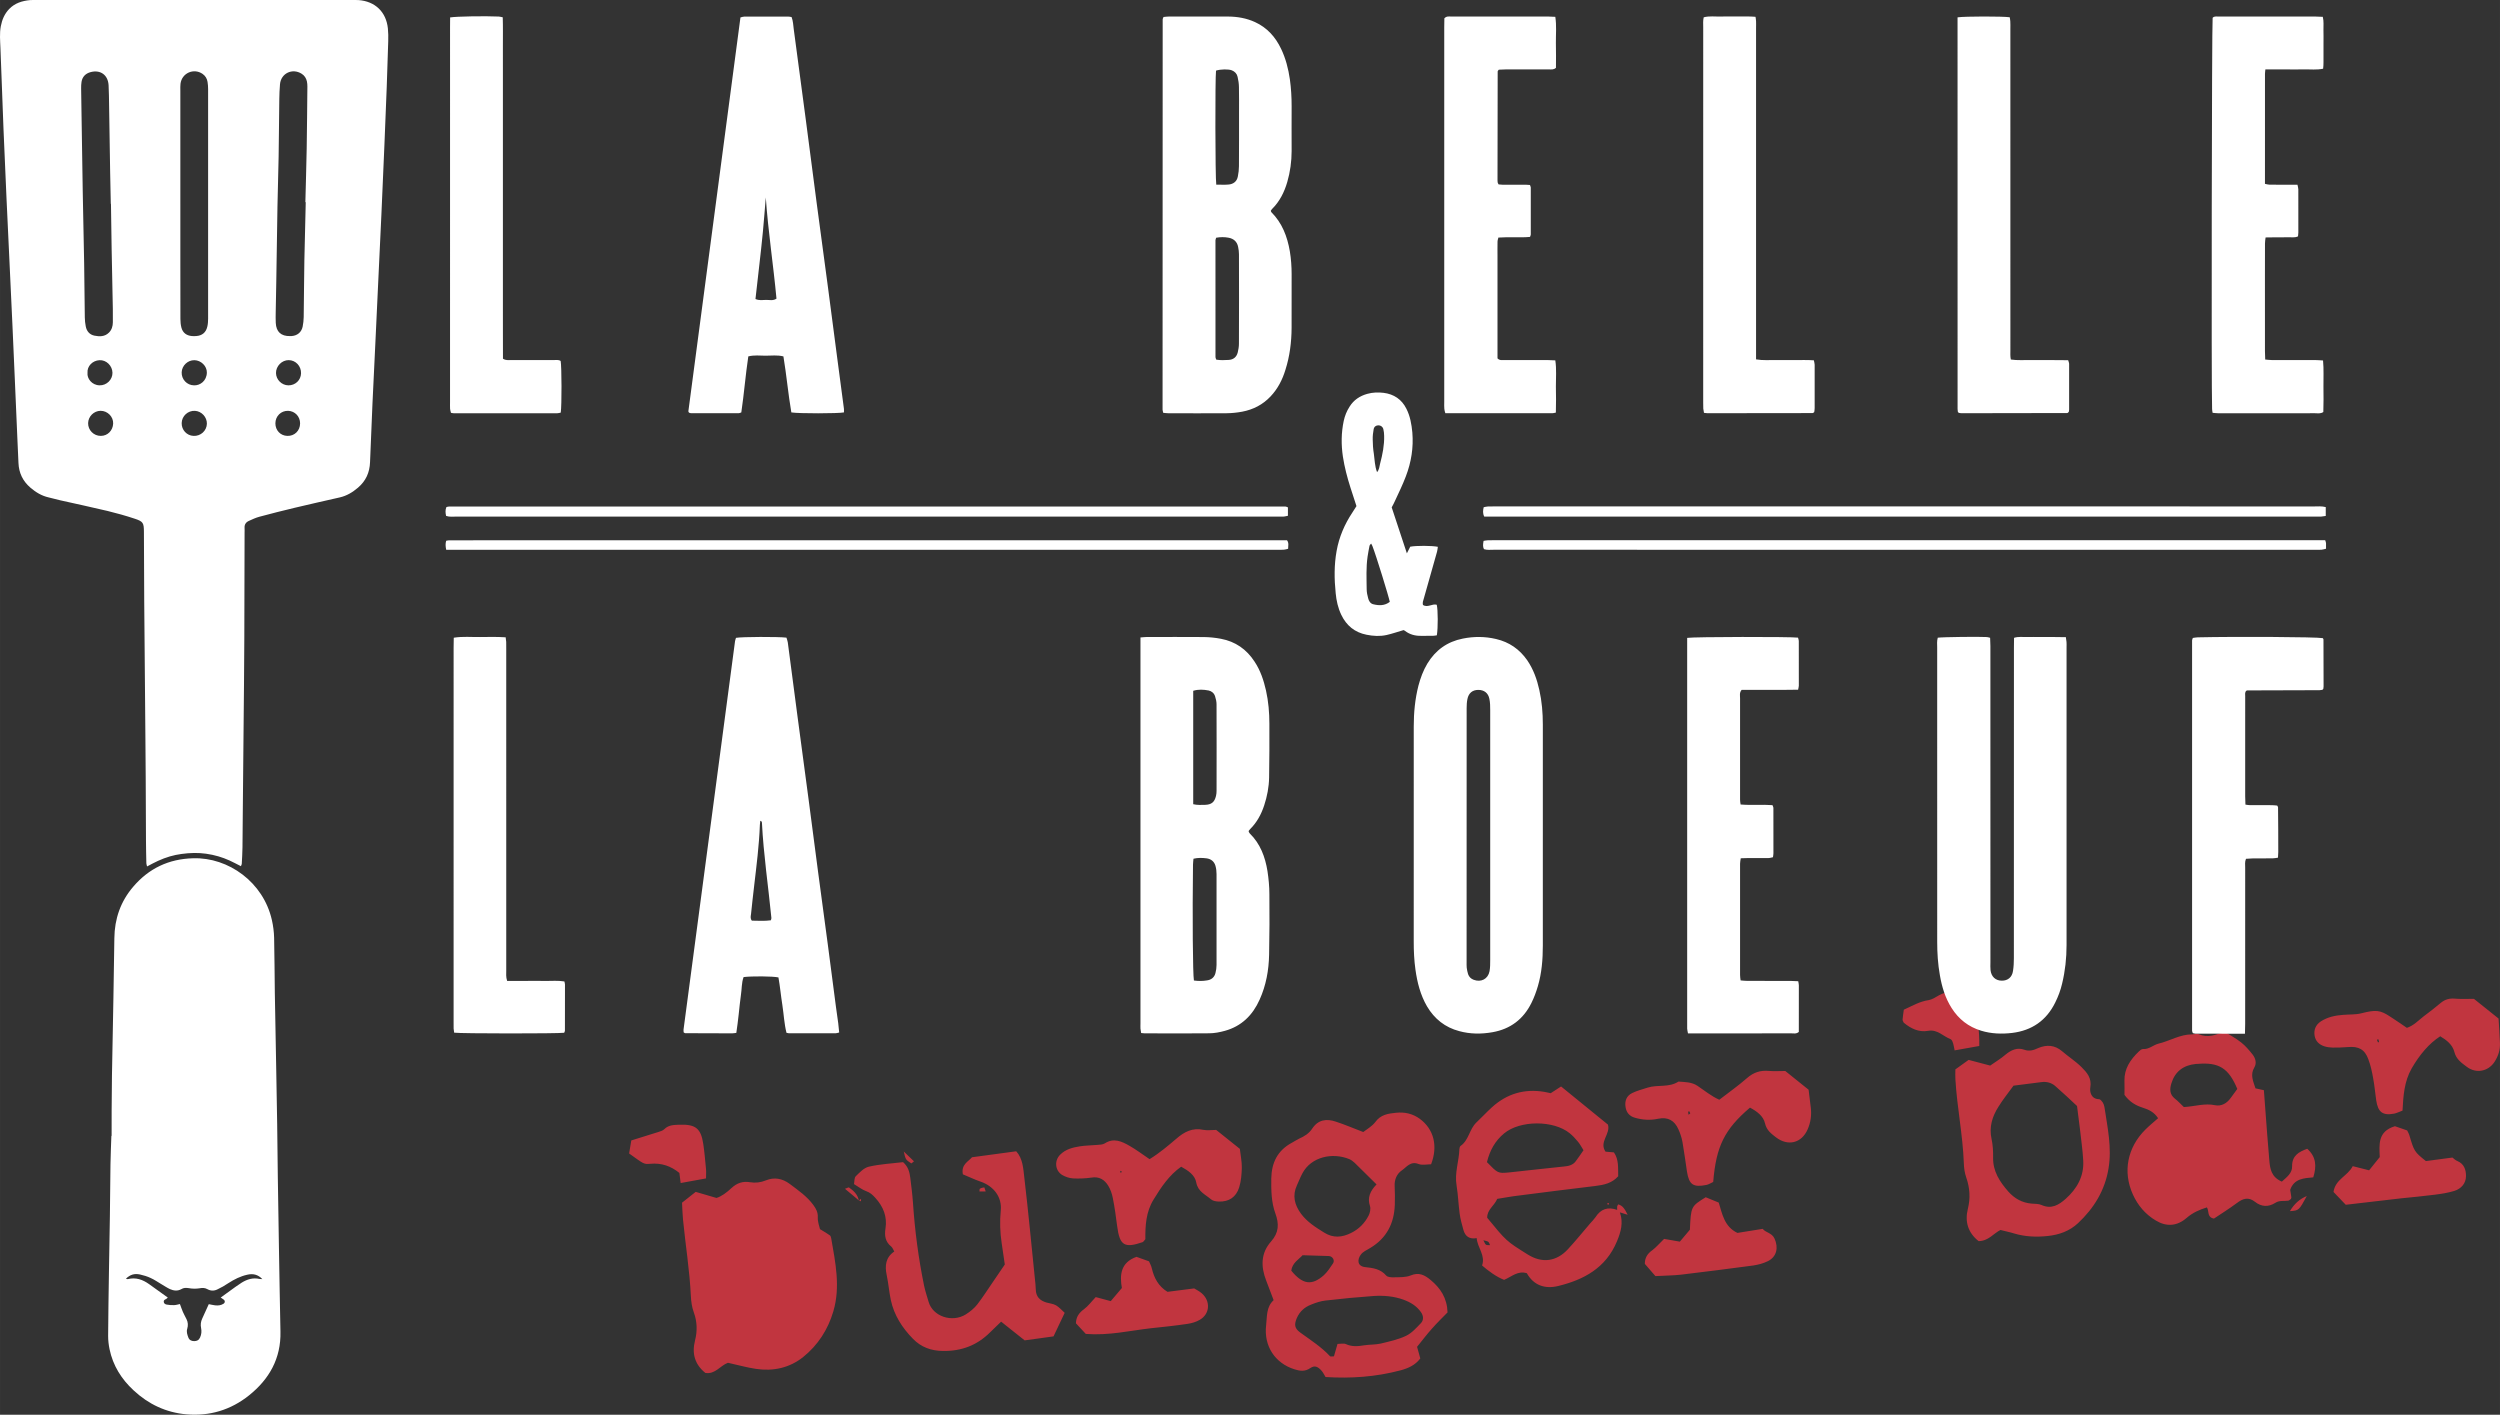<?xml version="1.0" encoding="UTF-8"?>
<!DOCTYPE svg PUBLIC "-//W3C//DTD SVG 1.1//EN" "http://www.w3.org/Graphics/SVG/1.1/DTD/svg11.dtd">
<!-- Creator: CorelDRAW 2018 (64-Bit) -->
<svg xmlns="http://www.w3.org/2000/svg" xml:space="preserve" width="8.5in" height="4.81in" version="1.1" style="shape-rendering:geometricPrecision; text-rendering:geometricPrecision; image-rendering:optimizeQuality; fill-rule:evenodd; clip-rule:evenodd"
viewBox="0 0 8500 4810.04"
 xmlns:xlink="http://www.w3.org/1999/xlink">
 <rect x="0" y="0" width="8500" height="4810.04" fill="#333333" stroke="none"/>
 <defs>
  <style type="text/css">
   <![CDATA[
    .fil1 {fill:white}
    .fil0 {fill:#C1353F}
   ]]>
  </style>
 </defs>
 <g id="Plan_x0020_1">
  <g id="_1695582189792">
   <path class="fil0" d="M2788.01 4179.19c15.96,9.82 25.2,14.77 33.53,21.15 2.76,1.87 3.79,6.54 4.59,10.21 14.27,82.3 31.84,164.71 7.17,248.08 -18.22,62.03 -52.36,114.8 -102.17,154.96 -46.33,37.32 -102.31,49.58 -161.2,40.57 -31.73,-4.61 -62.91,-13.78 -94.93,-20.68 -26.28,9.6 -43.16,39.94 -76.83,34.53 -35.46,-28.59 -46.59,-65.12 -35.05,-110.68 8,-31.37 7.45,-63.32 -4.15,-95 -6.47,-17.52 -9.2,-37.11 -10.1,-56.26 -4.17,-87.24 -18.31,-173.4 -26.76,-260.37 -1.88,-19.04 -2.13,-37.71 -3.24,-56.54 15.5,-12.36 29.55,-23.48 46.49,-36.78 19.42,5.7 42.06,12.36 70.63,20.67 16.42,-4.83 35.06,-18.45 51.43,-34 18.65,-17.21 38.94,-23.51 62.47,-19.5 19.37,3.16 36.15,0.93 54.87,-6.5 27.66,-11.3 55.28,-6.41 80.45,12.36 28.91,21.8 58.79,42.21 80.43,72.04 8.82,12.2 15.72,24.47 14.81,41.45 -0.76,15.96 5.9,31.97 7.53,40.26l0.03 0.04zm2681.98 -83.99c-1.14,0 -3.09,1 -3.96,0.06 -0.96,-0.65 -1.14,-2.6 -1.74,-3.85 2.23,-0.49 4.56,-0.74 6.52,-0.74 -0.11,1.35 -0.38,2.78 -0.82,4.55l0 -0.02zm-2550.29 -14.76c2.37,1.31 5.15,2.83 7.5,4.28 0.14,-2.97 0.38,-5.96 0.4,-8.79 -2.54,1.8 -5.06,3.63 -7.37,5.47 0,0.06 -0.16,-0.25 -0.3,-0.53l0.3 0.66c-15.22,-12.54 -30.31,-25.05 -47.33,-39.61 7.75,-2.61 12.28,-5.7 13.73,-4.44 15.28,10.73 29,23.2 33.07,42.95l-0 0zm431.61 -29.5c-7.86,0 -14.53,0 -21.09,0 0.46,-3.09 -0.31,-8.3 1.37,-9.23 4.33,-2.77 9.66,-3.74 14.76,-4.5 0.93,-0.09 2.3,6.37 4.97,13.73l-0.02 0zm-278.54 -135.85c13.86,13.19 24.06,23.11 34.7,33.42 -4.7,3.74 -8.33,7.43 -9.19,6.99 -19.41,-12.69 -19.18,-12.85 -25.51,-40.41zm2425.59 198.56c0,-3.68 -0.43,-7.54 0,-11.33 0,-1.63 1.31,-3.43 3.44,-7.43 14.91,4.01 22.02,14.59 32.27,35.37 -14.21,-4.56 -20.41,-6.41 -26.58,-8.24 12.39,34.43 3.8,66.12 -9.98,98.79 -37.54,90.33 -112.57,130.52 -200.63,151.85 -43.93,10.43 -82.41,-2.11 -105.63,-43.67 -30.81,-9.59 -51.37,11.76 -77.35,22.61 -27.02,-10.85 -51.01,-28.53 -74.81,-48.88 11.98,-34.98 -15.67,-59.94 -18.45,-93.11 -24.96,4.62 -38.79,-6.44 -44.81,-26.9 -4.99,-18.3 -10.31,-36.74 -12.92,-55.55 -4.34,-31.97 -5.41,-64.46 -10.53,-96.52 -7.37,-42.44 8.3,-82.53 9.57,-124.08 0.27,-3.47 1.52,-8.74 4.06,-10.41 28.1,-19.53 29.74,-56.69 53.32,-79.31 17.9,-16.75 34.57,-35.2 52.96,-51.81 50.9,-46.43 110.66,-64.12 178.92,-52.57 7.37,1.43 14.74,2.92 21.22,4.39 12.2,-8.08 23.09,-14.97 35.2,-22.83 53.97,43.89 106.87,86.68 159.39,129.72 9.38,32.24 -31.19,58.93 -8.24,91.97 8.24,0.58 17.36,1.52 28.52,2.43 17.08,24.42 13.74,53 14.51,81.17 -20.9,23.54 -48.56,29.5 -77.23,32.98 -86.7,10.35 -173.38,21.37 -260.08,32.48 -24.41,2.78 -48.78,7.43 -74.01,11.4 -9.82,23.71 -34.84,36.61 -34.06,64.28 64.99,79.34 64.99,79.34 137.57,124.68 48.94,30.81 98.19,24.74 137.64,-18.61 25.61,-27.72 49.58,-57.35 74.48,-86.43 6.31,-7.04 13.13,-13.98 18.45,-21.55 18.19,-28.53 42.44,-36.01 73.79,-24.9l-0.01 0.01zm2344.73 -47.01c-26.66,49.15 -26.66,49.15 -57.32,51.26 14.13,-24.04 32.36,-41.12 57.32,-51.26zm-1113.52 -510.26c-31.4,5.7 -55.55,9.91 -83.82,14.96 -1.61,-7.53 -2.72,-15.74 -5.08,-23.77 -1.52,-4.93 -4.12,-12.2 -8.08,-14.04 -25.56,-9.56 -44.93,-34.46 -77.04,-28.65 -31.8,5.61 -58.7,-7.81 -82.78,-27.63 -1.31,-3.51 -4.06,-6.88 -4.06,-10.15 0.9,-11.05 2.75,-22.13 4.28,-34.11 28.06,-12.6 53.7,-28.06 84.25,-32.51 12.05,-1.89 23.98,-9.94 35.26,-16.39 28.44,-15.58 57.89,-15.67 87.88,-5.54 17.19,5.54 31.13,17.3 34.51,34.87 8.02,46.11 15.85,92.4 14.7,142.92l-0.01 0.03zm-4329.08 450.25c-32.41,5.59 -58.11,10.31 -86.22,15.74 -1.72,-13.45 -3.16,-23.98 -4.45,-34.4 -29.26,-23.73 -61.31,-34.51 -99.19,-31.04 -22.29,2.22 -22.69,-0.17 -71.67,-35.11 2.21,-12.91 4.63,-27.19 7.43,-44.28 31.49,-9.76 61.79,-19.13 91.94,-28.7 7.12,-2.44 15.17,-4.5 20.11,-9.5 15.23,-15.3 34.57,-14.5 53.2,-15.3 53.9,-1.52 71.59,12.91 79.58,66.15 4.17,27.93 6.46,56.52 9.22,84.79 0.9,9.11 0.03,18.55 0.03,31.63l0.02 0.03zm5533.46 46.08c6.08,-43.24 48.35,-54.2 65.39,-87.74 19.8,4.83 37.33,9.45 55.66,14.06 12.16,-15.3 24.09,-29.63 36.13,-44.88 -1.35,-41.8 -8.02,-86.95 51.65,-105.01 10.09,3.31 25.7,8.8 41.5,14.32 2.7,5.5 5.64,10.15 7.37,15.63 16.28,55.55 17.46,57.38 56.48,88.59 29.24,-3.85 58.85,-7.81 90.17,-11.98 4.77,3.68 10.2,9.27 17.14,11.98 23.13,9.76 28.98,30.43 28.98,50.85 0,25.21 -16.45,43.22 -39.67,50.59 -21.58,6.57 -44.28,10.15 -66.89,12.92 -37.65,4.99 -75.52,8.24 -113.23,12.2 -62.24,7.21 -124.24,14.61 -189.06,21.99 -14.5,-14.94 -28.32,-29.68 -41.63,-43.51l-0.01 -0.02zm-4242.21 482.68c-11.07,-11.99 -22.43,-24.15 -33.56,-36.15 0.55,-22.4 10.97,-35.85 27.39,-47.96 14.85,-11.05 26.07,-26.74 39.93,-41.13 17.44,4.83 33.72,9.01 51.1,13.72 11.96,-14.11 23.98,-28.21 37.79,-44.64 -7.63,-44.15 -4.67,-86.5 49.67,-105.94 11.87,4.48 25.96,9.2 42.54,15.24 3.05,7.15 7.77,15.34 9.73,24.41 7.63,32.39 22.13,60.11 53,79.31 28.68,-3.68 58.61,-7.39 90.88,-11.57 6.9,4.18 17.04,9.08 25.34,16.17 30.93,26.76 28.59,70.11 -5.98,90.39 -12.47,7.37 -27.89,11.98 -42.48,14 -41.39,6.28 -82.83,10.37 -124.16,14.82 -71.47,8.08 -141.93,25.37 -221.2,19.32l0.02 0.02zm2107.74 -464.75c14.38,6.14 28.21,11.67 44.22,18.19 11.98,38.73 19.04,81.93 63.57,103.08 26.48,-4.47 54.69,-9.01 85.99,-13.78 9.5,13.03 31.05,13.03 40.1,32.92 14.24,30.94 7.4,62.5 -22.89,77.09 -14.92,7.34 -32.04,11.89 -48.76,14.49 -82.41,11.24 -165.37,21.44 -248.38,31.52 -26.03,2.78 -52.68,2.78 -84.94,4.61 -10.53,-11.98 -22.89,-26.25 -35.92,-41.5 -0.32,-19.26 7.86,-34.11 24.9,-46.11 13.5,-10.09 24.41,-23.25 40.57,-38.83 14.59,2.39 32.39,5.64 53.55,9.33 10.56,-12.65 22.51,-26.81 34.13,-40.57 3.68,-79.31 3.68,-79.31 53.88,-110.41l-0 -0.02zm-1783.53 -103.82c-40.96,28.8 -67.98,69.43 -93.85,111.75 -26.05,42.33 -28.38,89.59 -27.89,134.77 -4.61,4.83 -6.46,9.01 -9.53,10.09 -61.96,21.22 -77.73,11.14 -86.29,-54.15 -4.15,-31.84 -8.39,-63.85 -14.73,-95.54 -2.83,-14.76 -8.04,-29.94 -15.79,-42.48 -12.77,-20.62 -30.9,-31.9 -57.39,-27.34 -20.54,2.98 -41.77,3.69 -62.42,2.72 -12.55,-0.88 -26.38,-5.48 -37.19,-11.98 -24.26,-15.47 -26.54,-49.11 -5.87,-69.11 18.63,-18.45 42.88,-24.31 67.31,-28.12 18.61,-2.98 37.91,-2.76 56.81,-4.61 9.22,-0.87 19.97,-0.61 27.22,-5.32 30.48,-19.7 57.6,-6.7 83.48,8.02 23.07,13.13 44.26,29.08 68.69,45.67 33.15,-20.29 62.15,-44.9 90.66,-69.17 27.39,-23.97 55.55,-38.56 92.87,-30.44 12.74,2.61 26.31,0.17 42.92,0.17 25.34,20.29 53.48,42.92 80.57,64.46 2.43,22.42 6.99,43.29 6.61,63.85 -0.49,22.62 -2.32,45.84 -8.95,67.06 -10.4,33.53 -35.31,49.37 -69,48.24 -9.11,-0.22 -20.28,-1.96 -26.54,-7.43 -19.2,-16.66 -44.76,-26.1 -50.5,-57.78 -4.41,-24.53 -26.96,-40.2 -51.16,-53.33l-0.06 -0zm-203.82 20.49l0 0c0.44,-1.85 1.37,-3.41 1.37,-4.77 0,-0.74 -2.45,-1.14 -3.76,-1.67 -0.44,1.8 -1.31,3.25 -1.31,4.67 0.08,0.87 2.39,1.09 3.69,1.78l0.01 -0.02zm2137.85 -221.35c-86.76,73.79 -115.22,131.88 -125.06,252.69 -6.46,2.78 -14.54,8.3 -23.05,10.15 -45.09,9.01 -59.02,-0.9 -66.15,-45.18 -5.05,-33.64 -9.5,-67.44 -15.39,-101.29 -2.78,-14.77 -7.72,-29.47 -13.91,-43.09 -13.4,-29.94 -35.66,-42.21 -68.73,-35.49 -26.81,5.76 -52.62,4.18 -78.44,-3.25 -18.24,-5.05 -29.24,-17.1 -32.24,-35.76 -3.71,-20.96 2.98,-38.74 22.02,-48.18 16.66,-8.36 35.17,-12.69 53.06,-18.67 34.18,-10.74 72.52,0.6 104.76,-20.52 22.35,1.87 45.18,1.2 65.04,14.77 23.48,15.68 45.31,34.12 73.72,47.03 32.39,-24.96 64.95,-47.96 94.57,-73.94 22.07,-19.17 45.02,-26.6 72.96,-24.15 18.71,1.64 37.7,0.32 56.8,0.32 26.1,21.22 52.73,42.44 79.31,63.65 2.61,21.42 5.41,42.19 7.64,62.7 2.78,24.9 -0.9,49.54 -11.05,72.43 -20.57,46.55 -66.43,57.89 -107.43,26.85 -16.17,-12.6 -31.84,-23.77 -37.39,-47.63 -5.54,-24.53 -26.76,-40.48 -51.1,-53.49l0.04 0.04zm-203.08 19.35l0 0c-1.29,-2.77 -2.7,-5.37 -4.06,-7.69 -1.02,1.26 -2.98,2.16 -2.98,3.47 0,3.19 0.96,6.08 1.34,9.02 1.85,-1.58 3.85,-3.1 5.7,-4.8zm2421.65 -9.2c-10.37,3.68 -18.88,8.3 -27.89,10.15 -39.23,7.59 -55.55,-4.61 -61.5,-45.18 -3.69,-24.59 -5.55,-49.11 -10.11,-73.41 -3.9,-22.51 -8.57,-44.8 -16.59,-65.96 -12.27,-34.03 -33.26,-45.05 -70.2,-41.63 -17.05,1.26 -34.13,2.05 -51.34,1.73 -9.38,-0.2 -18.94,-1.52 -27.94,-4.28 -17.19,-5.59 -29.82,-16.75 -33.21,-35.76 -3.46,-20.5 3.71,-37.48 21.22,-49.11 23.05,-14.76 48.88,-20.22 75.68,-22.13 21.13,-1.8 42.37,-0.24 62.61,-5.48 47.98,-12.04 62.79,-11.57 97.76,11.72 18.83,12.25 37.72,25.11 56.44,37.97 24.09,-8.24 39.5,-25.76 57.24,-39.32 20.05,-14.81 39.37,-30.07 58.19,-45.78 14.13,-11.69 29.27,-15.85 47.66,-14.24 20.34,1.85 41.06,0.71 64.84,0.71 25.61,20.29 53.44,42.77 83.7,66.95 1.69,26.76 3.69,54.81 4.79,83.38 1.07,23.19 -5.98,44.93 -18.83,64.52 -21.76,32.44 -62.5,39.94 -93.85,16.32 -17.87,-13.51 -36.08,-25.5 -42.44,-50.95 -6.28,-24.7 -26.74,-40.25 -47.96,-52.98 -37.81,24.2 -71.01,63.65 -97.17,109.45 -25.51,44.58 -28.27,93.46 -31.1,143.28l0.02 0.01zm-79.64 -234.98l0 0c-1.09,-2.6 -2.22,-5.64 -3.31,-8.51 -1.03,1.14 -3.68,2.77 -3.59,3.63 0.77,2.81 2.22,5.64 3.43,8.73 1.09,-1.29 2.07,-2.22 3.47,-3.85zm-1440.59 94.8c13.24,-9.88 26.95,-19.39 45.02,-32.3 19.81,4.93 44.31,11.49 73.3,19.37 15.94,-11.35 35.87,-23.04 52.68,-37.66 19.26,-15.85 39.72,-24.61 62.83,-16.32 18.72,6.69 32.72,1.26 48.67,-5.96 28.21,-11.62 55.33,-10.15 80.24,11.08 21.2,18.42 46.05,34.11 66.02,54.04 18.17,18.06 35.64,37.27 29.94,69.54 -2.28,13.85 2.32,39.18 30.06,39.67 4.03,0 9.11,6.44 12.33,11.08 2.78,4.55 5,10.15 5.73,15.68 10.37,69.16 25.78,138.35 13.75,209.35 -12.39,74.5 -49.58,134.65 -103.7,185.43 -28.86,26.93 -64.72,39.61 -103.09,43.5 -38.25,4.07 -76.23,2.61 -113.39,-8.44 -14.43,-4.58 -29.3,-7.4 -47.04,-12.04 -23.06,11.11 -41.12,37.87 -74.32,37.87 -35.46,-27.69 -47.63,-65.49 -36.61,-109.6 8.95,-36.23 6.96,-70.85 -5.32,-106.27 -5.55,-15.68 -8.02,-33.2 -8.4,-50.19 -3.59,-95.16 -22.95,-188.71 -28.59,-283.43 -0.82,-11.22 -0.11,-22.4 -0.11,-34.38zm413.61 124.51l0 0c-20.61,-19.35 -46.89,-44.28 -73.94,-67.82 -13.13,-11.6 -29.74,-15.85 -47.97,-13.33 -29.89,4.06 -59.94,7.64 -94.07,11.98 -16.59,23.07 -35.96,46.76 -51.65,72.36 -20.78,32.83 -31.8,68.69 -23.06,108.52 4.41,20.29 5.64,41.71 5.37,62.59 -1.25,47.53 22.42,83.18 51.81,116.71 20.93,23.54 47.04,38.26 79.31,40.84 11.08,0.98 23.44,0.22 33.22,4.65 34,15.47 59.52,-0.49 82.53,-21.02 38.3,-34.24 62.59,-76.61 59.52,-130 -1.86,-35.87 -7.37,-71.56 -11.14,-107.14 -2.72,-23.93 -6.06,-47.91 -9.91,-78.35l0.01 0.02zm-2006.29 190.92l0 0c37.07,37.81 37.16,38.72 75.65,34.89 62.28,-6.31 124.24,-14.11 186.3,-20.13 15.9,-1.42 29.88,-4.61 39.65,-17.52 9.24,-12 17.48,-24.59 26.69,-37.82 -7.1,-11 -11.98,-21.16 -19.29,-29.5 -8.3,-10.15 -17.54,-20.06 -27.69,-28.27 -54.78,-44.61 -168.79,-44.61 -223.2,0.76 -29.82,24.74 -48.38,57.18 -58.11,97.61zm-12.11 265.56l0 0c4.12,7.54 5.61,12.98 8.59,14.96 3.57,2.35 9.15,1.35 13.98,1.67 -1.9,-3.68 -2.77,-9 -5.85,-11.21 -2.97,-2.54 -8.29,-3 -16.72,-5.43zm-2002.99 38.19c-4.13,-7.06 -5.94,-13.18 -10.15,-16.66 -20.35,-16.1 -23.63,-37.1 -19.78,-61.41 6.41,-40.48 -7.26,-74.43 -34.61,-104.44 -9.22,-10.14 -17.57,-17.97 -30.89,-22.57 -13.95,-5.05 -26.08,-14.81 -41.49,-24.09 1.83,-9.59 0.56,-21.39 5.93,-26.63 13.19,-12.92 28.04,-28.91 44.74,-32.62 38.38,-8.89 78.46,-10.73 116.19,-15.35 17.62,15.56 22.02,34 24.44,52.73 3.48,28.43 7.17,56.91 9.16,85.22 6.33,94.67 18.64,188.59 37.74,281.72 3.82,18.62 10.13,36.89 15.39,55.07 13.92,49.56 79.83,72.23 126.84,42.7 14.23,-9.11 28.16,-20.29 38.3,-33.2 19.84,-25.67 37.11,-53.04 55.35,-79.52 11.52,-17.22 23.09,-33.91 38.63,-56.77 -2.84,-19.59 -6.35,-45.45 -10.53,-71.78 -5.62,-37.25 -6.93,-74.17 -3.19,-112.04 4.56,-45.11 -23.83,-82.61 -68.75,-97.97 -21.2,-7.17 -41.5,-17.31 -60.13,-24.74 -6.55,-33.64 18.65,-43.3 31.11,-58.06 50.72,-6.79 99.25,-13.33 150.21,-20.29 22.46,24.52 24.01,58.09 27.61,89.37 13.53,115.16 24.33,230.74 36.17,346.02 1.14,11.34 2.69,22.83 2.78,34.11 0.44,24.91 14.08,38.33 36.54,44.76 10.93,3.22 23.02,4.12 32.63,9.66 10.81,6.47 19.34,16.61 29.13,25.34 -12.99,27.24 -24.52,51.65 -37.92,80.08 -29.93,4.33 -64.72,8.95 -98.19,13.56 -27.85,-22.15 -52.85,-41.9 -79.99,-63.64 -13.75,13.45 -26.08,24.91 -37.74,36.56 -44.14,43.95 -96.99,63.97 -159.61,63.06 -40.86,-0.29 -74.84,-12.92 -102.63,-41.51 -36.37,-37.22 -64.11,-80.24 -75.11,-131.89 -5.89,-27.83 -7.93,-56.42 -13.92,-84.35 -6.81,-32.3 -3.65,-60.45 25.81,-80.48l-0.03 0.02zm4717.73 -237.57c17.85,-16.23 35.55,-28.83 34.93,-52.36 -0.38,-35.69 22.48,-48.89 51.43,-59.35 30.23,27.07 32.55,58.55 20.57,97.17 -30.72,2.92 -65.12,3.54 -78.46,42.44 1.26,7.37 2.78,16.55 3.96,25.55 0.38,1.64 -1.15,3.63 -1.52,5.38 -3.22,2.27 -6.14,5.79 -9.17,5.96 -14.59,2.18 -29.79,-1.85 -44.06,7.4 -23.06,14.74 -47.04,13.88 -69.11,-3.65 -22.15,-17.52 -41.25,-11.08 -61.75,4.5 -25.7,19.13 -52.85,36.07 -77.57,52.61 -24.9,-4.56 -15.63,-25.81 -24.03,-38.03 -25.02,7.63 -48.41,17.95 -69,35.85 -32.27,28.01 -68.31,30.81 -104.55,8.84 -35.58,-20.93 -61.59,-51.81 -78.17,-88.75 -35.06,-77.48 -18.45,-159.73 42.42,-220.39 12.91,-12.94 27.67,-24.94 43.35,-38.77 -13.63,-21.22 -32.54,-29.52 -51.86,-35.71 -24.38,-7.64 -44.82,-19.64 -62.45,-43.62 0,-13.85 0.49,-30.75 -0.06,-47.97 -0.93,-41.49 20.28,-71.98 48.78,-99.46 3.79,-3.83 9.33,-8.44 13.93,-8.44 20.84,1.61 35.06,-13.85 52.9,-18.3 38.42,-9.06 73.03,-31.59 114.04,-31.52 7.43,0 16.39,-3.36 22.48,-0.77 31.02,13.62 59.29,3 86.86,-9.38 20.74,13.23 41.02,23.98 58.55,38.09 14.7,11.73 26.95,26.48 38.74,41.22 9.44,12.47 13.83,28.92 5.41,43.11 -15.08,25.11 -3.8,47.26 3.8,71.22 8.3,1.87 16.64,3.71 28.59,6.25 1.52,20.41 2.76,40.79 4.61,61.54 4.61,58.65 8.46,117.61 13.85,176.54 2.39,28.7 6.44,57.29 42.57,72.74l-0.01 0.06zm-333.11 -253.53l0 0c37.81,-2.22 70.8,-13.72 105.69,-6.35 22.02,4.61 40.75,-6.41 53.88,-24.96 7.28,-10.23 14.76,-20.22 22.13,-30.32 -29.57,-71.01 -62.7,-91.36 -135.58,-85.12 -1.89,0.22 -3.89,0.22 -5.75,0.22 -42.83,4.39 -70.8,26.41 -82.78,65.95 -5.93,19.1 -6.47,37.33 11.76,51.87 10.35,7.92 19.26,17.74 30.66,28.7l-0.01 0zm-2918.28 917.87c-4.99,-8.24 -8.19,-15.08 -12.92,-20.67 -12.91,-14.91 -23.96,-19.91 -38.74,-9.82 -18.71,12.91 -36.01,9.98 -54.29,4.18 -65.65,-20.68 -104.5,-78.84 -96.09,-149.91 3.48,-29.47 0,-61.74 25.5,-85.12 -8.89,-23.66 -16.81,-44.93 -25.12,-66.08 -18.77,-47.96 -18.82,-94.13 16.76,-133.81 26.69,-30.12 27.12,-59.88 14.3,-94.94 -13.94,-38.14 -14.3,-78.46 -13.94,-118.54 0.93,-53.97 21.28,-95.71 70.16,-121.9 8.24,-4.47 16.43,-9.88 24.83,-14 17.57,-7.66 33.64,-17.68 44.37,-34.29 20.19,-30.53 48.85,-34.13 80.46,-23.32 30.06,9.87 59.03,22.22 92.87,35.2 12.85,-10.09 30.44,-19.64 41.01,-34 18.06,-24.96 43.18,-28.83 69.98,-31.43 29.72,-3.19 56.86,2.83 81.04,20.35 47.8,35.05 62.67,92.24 38.65,154.74 -13.47,0 -29.85,3.96 -42.59,-0.87 -27.19,-10.91 -40.52,10.31 -56.52,21.37 -17.59,11.98 -26.11,31.62 -24.75,54.4 1.09,21.22 1.09,42.18 0.5,62.83 -2.19,63.53 -28,113.6 -83.56,146.88 -11.49,6.96 -24.96,12.6 -32.11,22.74 -12.43,16.65 -12.27,39.29 14.81,42.3 27.01,2.93 52.07,6.08 71.67,28.76 4.88,5.54 17.79,6.44 27.01,5.91 18.88,-0.49 39.56,0.55 56.27,-6.39 27.66,-11.52 47.04,-1.74 67.33,15.17 33.51,27.72 56.27,61.25 57.89,110.52 -16.72,17.19 -35.78,35.64 -53.3,55.52 -17.52,19.59 -33.36,40.61 -50.29,61.52 4.18,14.59 7.65,27.07 10.93,39.5 -17.46,23.27 -41.77,33.69 -67.59,40.57 -83.5,22.22 -168.52,28.1 -254.57,22.62l0.02 0.01zm40.63 -112.52l0 0c10.53,0 21.11,-2.78 28.59,0.6 20.4,9.38 40.48,7.71 61.47,4.17 18.71,-2.93 38.03,-1.84 56.53,-5.9 29.2,-7.06 59.31,-13.53 86.27,-26.28 19.8,-9.38 35.49,-27.44 51.1,-43.6 9.77,-10.69 8.33,-24.9 -0.11,-36.89 -14.59,-21.2 -35.78,-33.79 -59.29,-42.42 -32.76,-11.93 -66.89,-14.74 -101.01,-12.69 -54.62,3.83 -109.53,9.06 -164.18,15.47 -16.59,1.83 -33.2,7.37 -48.92,13.78 -21.93,8.35 -38.74,23.09 -48.53,45.29 -9.76,22.74 -8.18,35.49 11.37,49.75 34.92,25.35 71.44,48.56 101.22,80.51 1.64,1.86 7.06,0.38 13.4,0.38 3.69,-13.56 8.04,-27.4 12.11,-42.15l-0.02 -0.01zm132.72 -542.37l0 0c-28.53,-27.68 -50.78,-50.63 -73.85,-72.87 -5.43,-5.08 -11.89,-10.15 -18.33,-12.91 -57.84,-23.96 -129.84,-7.91 -159.63,47.66 -7.28,13.24 -12.48,27.61 -18.86,41.22 -16.32,35.17 -7.83,66.68 13.62,96.24 20.78,28.1 49.52,46.27 78.93,64.44 30.81,19.59 60.98,16.48 91.53,1.35 26.63,-13.12 46.44,-33.24 59.8,-59.39 4.64,-9.24 7.42,-22.74 4.55,-31.97 -9.88,-29.02 1.03,-51.65 22.24,-73.78l-0.01 0.01zm-251.35 240.77l0 0c-12.55,13.83 -35.49,26.1 -38.47,52.57 38.47,47.13 69.78,51.71 110.74,15.35 12.14,-11.24 21.9,-26.08 31.18,-40.25 6.79,-10.2 -1.45,-24 -13.89,-24.85 -28.15,-0.96 -56.42,-1.94 -89.57,-2.81l0.01 -0.02z"/>
   <path class="fil1" d="M3877.6 2167.33c8.74,-0.56 14.54,-1.43 20.28,-1.43 65.04,-0.11 130.32,-0.47 195.53,0.08 19.32,0.31 38.74,2.26 57.71,5.9 49.05,9.27 87.08,35.55 114.27,77.5 20.03,30.02 31.16,63.67 39.02,98.4 8.3,37.3 11.49,75.24 11.49,113.28 0.38,60.9 0,121.91 -0.93,182.78 -0.58,32.39 -6.72,64.11 -16.75,94.61 -9.98,30.22 -24.65,57.62 -47.47,80.24 -1.73,1.75 -3.22,3.68 -4.67,5.59 -0.49,0.87 -0.44,1.8 -0.65,3.16 1.07,1.56 1.93,4.18 3.57,6.02 36.01,35.11 52.68,80.24 60.43,128.42 3.91,25.76 6.47,52.33 6.47,78.16 0.76,68.69 0.41,137.37 -0.93,205.74 -1.06,52.62 -10.13,104.27 -32.27,153.1 -23.44,52.68 -61.54,90.48 -118.44,106.07 -16.91,4.61 -34.87,8.19 -52.39,8.29 -73.68,0.93 -147.19,0.29 -220.92,0.11 -3.21,0 -6.46,-0.65 -11.07,-1.02 -0.93,-5.27 -1.87,-10.11 -2.29,-14.76 -0.43,-5.83 0,-12.02 0,-17.59 0,-426.72 0,-853.14 0,-1279.48 0,-10.12 0,-20.27 0,-33.17l0.02 0.02zm-3498.12 1694.82c0,-28.83 -0.2,-57.46 0.06,-86.06 0.18,-39.76 0.44,-79.55 1.09,-119.37 1.46,-88.09 3.36,-175.76 4.94,-263.78 1.15,-67.8 2.37,-135.2 3.22,-202.89 0.65,-66.04 21.17,-125.07 63.94,-174.93 53.35,-62.74 121.24,-94.83 204.12,-97.01 119.98,-3.54 238.48,81.49 267.45,209.69 4.51,19.86 7.17,40.37 7.69,60.39 1.52,62.5 1.39,125.06 2.39,187.6 1.37,88.04 3.27,176.16 4.83,263.78 1.2,60.87 2.3,121.76 3.17,182.63 0.87,59.25 1.26,118.54 2.13,177.83 1.09,81.17 2.46,162.33 3.88,243.49 1.69,94.52 3.07,189.3 5.13,284.13 2.07,90.82 -37.91,161.56 -106.94,216.74 -62.09,49.58 -133.92,71.28 -213.26,64.38 -68.8,-6.13 -128.6,-34.34 -179.11,-81.48 -41.34,-38.25 -70.22,-84.2 -81.79,-140.02 -3.02,-14.83 -4.85,-30.02 -4.8,-45.31 0.47,-72.65 1.64,-145.3 2.77,-217.99 0.94,-62.77 2.26,-125.44 3.17,-187.94 0.79,-59.25 1.06,-118.31 2.02,-177.34 0.52,-32.3 1.96,-64.57 3.05,-96.58 0.2,0 0.54,0 0.87,0l-0.02 0.04zm512.44 486.91l0 0c-14.74,-15.85 -31.93,-19.53 -51.08,-15.02 -23.49,5.15 -44.37,15.79 -64.41,28.7 -11.89,8.13 -24.41,15.23 -37.27,21.2 -11.04,5.55 -22.86,5.55 -34.23,-0.85 -8.43,-4.67 -16.76,-4.67 -26.68,-2.83 -12.07,1.99 -25.15,1.61 -37.27,-0.65 -9.08,-1.43 -16.83,-1.15 -24.33,3.42 -13.15,7.37 -26.25,5.53 -39.02,-0.12 -9.85,-4.61 -19.07,-10.96 -28.59,-16.48 -12.36,-7.24 -24.2,-15.63 -37.13,-21.36 -11.45,-5.39 -23.82,-9.08 -36.1,-11.84 -19.53,-4 -33.06,0.65 -47.28,13.85 0.57,0.54 1.11,1.3 1.83,1.52 1.53,0.31 3.33,0.76 4.85,0.31 26.92,-6.61 50.09,1.83 71.67,17.16 21.25,14.92 42.07,30.22 63.67,45.73 -2.35,1.94 -4.07,4.01 -6.17,5.04 -3.94,1.9 -7.72,3.48 -7.7,8.62 0.06,6.47 5.16,9.24 9.85,10.15 8.19,1.42 16.63,2.22 24.93,1.86 6.5,0 12.96,-2.18 20.25,-3.69 3.63,9.44 6.41,18.45 10.09,26.76 3.71,8.27 8.3,16.59 12.42,24.9 5.1,10.15 5.75,21.22 2.4,32.27 -3.31,10.43 0.09,19.97 3.61,29.52 3.28,8.83 10.31,12.58 19.83,12.63 9.42,0.11 16.17,-3.41 20.19,-12.41 4.66,-10.37 5.75,-20.96 3.44,-32.19 -2.31,-11.11 -1.04,-21.58 3.83,-32.04 7.53,-16.07 14.59,-31.9 22.33,-49.09 6.9,1.52 14.24,3.04 21.64,4.06 10.28,1.15 20.26,0.13 29.19,-5.91 4.47,-2.92 5,-9.55 0.81,-12.91 -3.54,-2.93 -7.4,-4.94 -11.08,-7.7 17.68,-12.92 34.11,-24.91 50.57,-36.58 6.85,-4.92 13.75,-9.53 20.96,-14.18 18.59,-11.43 38.36,-17.51 60.49,-12.45 3.1,0.54 6.35,0.49 9.52,0.65l-0.04 -0.04zm-72.85 -1404.02c-13.32,-6.46 -25.73,-13.67 -38.68,-19.35 -12.36,-5.54 -24.93,-10.31 -37.89,-14.05 -13.78,-4.09 -28,-7.01 -42.18,-9.01 -13.36,-1.85 -26.93,-2.67 -40.37,-2.51 -14.3,0.22 -28.78,1.37 -42.91,3.38 -13.35,1.83 -26.72,4.5 -39.64,8.35 -13.75,3.96 -27.13,9.24 -40.29,15.18 -12.11,5.26 -23.65,12.11 -37.13,18.94 -1.17,-5.15 -2.31,-8.3 -2.39,-11.08 -0.55,-26.34 -1.19,-52.57 -1.28,-78.71 -0.43,-71.13 -0.5,-142.31 -0.93,-213.38 -0.2,-43.82 -0.71,-87.88 -1.01,-132 -1.37,-155.56 -2.77,-311.21 -4.03,-466.91 -0.52,-78.59 -0.79,-157.46 -1.04,-236.07 -0.2,-29.72 -2.48,-34.76 -30.99,-44.14 -30.46,-10.12 -61.52,-18.83 -92.65,-26.4 -53.45,-12.75 -107.27,-24.2 -160.85,-36.24 -13.24,-2.95 -26.22,-6.9 -39.39,-9.8 -23.77,-5.37 -43.49,-17.38 -61.91,-33.06 -26.1,-22.43 -39.34,-50.19 -40.75,-83.96 -1.01,-23.74 -2.16,-47.45 -3.19,-70.98 -3.19,-73.52 -6.33,-147.13 -9.52,-220.46 -2.49,-58.39 -5.12,-116.68 -7.69,-174.9 -3.41,-73.59 -6.81,-146.99 -10.26,-220.48 -3.35,-70.91 -6.78,-141.9 -10,-212.93 -3.6,-78.43 -7.15,-157.09 -10.23,-235.65 -3.65,-92.15 -6.63,-184.18 -10.42,-276.26 -0.96,-24.47 -3.34,-48.89 1.28,-73.31 4.19,-22.13 12.54,-41.98 28.3,-58.54 19.32,-20.08 44.02,-27.69 70.63,-30.32 7.63,-0.68 15.23,-0.26 22.89,-0.27 357.09,-0.02 714.3,-0.02 1071.39,0 7.72,0 15.24,-0.31 22.94,0.16 56.36,4.13 94.07,40.1 99.93,96.37 1.53,14.27 1.57,28.78 1.17,43.18 -1.39,51.49 -3.09,103.02 -5.05,154.63 -2.4,65.96 -5.11,131.88 -7.89,197.77 -3.27,78.5 -6.78,157.04 -10.23,235.71 -3.28,71.7 -6.84,143.48 -10.14,215.39 -3.44,72.49 -6.84,145.28 -10.2,217.77 -3.36,70.11 -6.85,140.18 -10.06,210.31 -2.93,66.78 -5.65,133.57 -8.3,200.23 -1.34,34.89 -14.04,63.49 -41.04,86.54 -18.47,15.67 -38.19,27.68 -61.89,33.06 -51.12,11.55 -102.28,23.19 -153.27,35.28 -40.27,9.61 -80.45,19.78 -120.46,30.56 -12.09,3.27 -23.66,8.74 -35.22,13.97 -10.12,4.47 -15.61,12.48 -14.71,24.07 0.44,6.02 0.03,12 0.03,17.87 -0.33,119.24 -0.49,238.53 -0.9,358 -0.11,50.72 -0.57,101.44 -1.03,152.18 -1.31,142.25 -2.69,284.3 -4.04,426.34 -0.41,44.15 -0.5,88 -1.15,131.88 -0.27,18.61 -1.43,37.28 -2.42,55.89 -0.11,2.24 -1.55,4.12 -2.95,7.77l-0.01 -0.02zm-205.9 -2251.64l0 0c0,67.79 0,135.56 0,203.2 0,62.56 -0.17,125.15 0.21,187.86 0.03,10.09 0.94,20.29 3.52,29.94 4.79,17.35 17.3,26.51 35.14,28.16 5.05,0.43 10.18,0.43 15.23,0 19.87,-1.43 32.87,-11.92 37.51,-31.72 2.16,-8.87 2.76,-18.38 2.76,-27.59 0.08,-259.81 0.08,-519.6 0,-779.55 0,-8.32 -0.53,-16.76 -1.87,-25.08 -1.81,-11.35 -7.37,-20.71 -16.96,-27.39 -30.01,-20.76 -70.57,-2.81 -75.04,33.55 -0.94,7.4 -0.52,15.2 -0.52,22.69 -0.03,128.63 0,257.27 0,385.95l0.02 -0.02zm426.33 -5.97l0 0c-0.41,-0.03 -0.87,-0.03 -1.28,-0.03 1.48,-60.81 3.41,-121.58 4.5,-182.36 1.14,-70.2 1.64,-140.41 2.37,-210.56 0.02,-5.89 -0.38,-11.93 -1.58,-17.54 -2.46,-11.14 -8.38,-20.28 -18.23,-26.39 -31.76,-19.69 -70.08,-1.06 -73.31,35.85 -1.44,16.84 -2.1,33.75 -2.35,50.55 -0.7,37.33 -0.84,74.43 -1.28,111.59 -0.29,27.98 -0.49,55.81 -1.02,83.76 -1.28,56.52 -2.91,113.17 -3.97,169.85 -1.53,86.95 -2.69,173.92 -4.1,261.06 -0.56,32.93 -1.26,65.97 -1.84,98.84 -0.2,11.84 -0.41,23.8 0.17,35.5 1.41,30.75 18.04,45.89 48.96,45.18 1.67,-0.05 3.31,0 5.05,-0.09 19.41,-1.5 33.33,-12.91 37.42,-31.93 2.27,-10.7 3.25,-21.81 3.57,-32.66 0.63,-35.5 0.85,-70.99 1.2,-106.52 0.3,-28.78 0.38,-57.62 1.08,-86.22 1.43,-65.95 3.01,-131.88 4.65,-197.8l0.01 -0.04zm-662.25 5.5l0 0c-0.27,0 -0.4,0 -0.58,0 -0.73,-36.33 -1.64,-72.57 -2.21,-108.87 -1.41,-86.21 -2.67,-172.47 -4.09,-258.69 -0.24,-11.81 -0.47,-23.54 -1.2,-35.49 -1.94,-34.79 -27.36,-53.52 -61.07,-44.69 -17.02,4.56 -28.07,15.52 -30.96,33.15 -1.26,7.42 -1.34,15.2 -1.31,22.65 0.29,29.63 0.9,59.26 1.34,88.88 1.34,86.95 2.48,173.95 4.09,261.09 1.46,81.98 3.47,163.85 4.85,245.78 1.03,60.87 1.3,121.74 2.21,182.62 0.11,10.15 1.28,20.29 3.18,30.15 3.04,16.43 12.88,28.21 29.14,31.65 17.62,3.69 35.69,3.95 49.9,-10.37 9.47,-9.42 12.93,-21.56 13.15,-34.78 0.11,-15.22 0.19,-30.46 -0.08,-45.65 -1.26,-67.5 -2.89,-135.15 -4.04,-202.7 -0.93,-51.51 -1.64,-103.08 -2.31,-154.72l-0.02 0zm282.54 617.28l0 0c20.54,0.85 42.92,-15.25 43.51,-43.3 0.46,-22.42 -20.05,-41.98 -42.37,-42.24 -22.57,-0.47 -42.37,18.44 -43.27,41.02 -0.94,24.19 18.04,44.28 42.12,44.52l0.01 0zm320.89 0l0 0c23.46,0.17 42.28,-17.78 42.83,-40.82 0.76,-24.52 -18.12,-44.72 -41.8,-44.93 -23.38,-0.24 -43.65,20.37 -43.35,43.91 0.3,22.7 19.56,41.65 42.33,41.83zm-637.88 171.83l0 0c23.33,-0.03 40.76,-18.25 41.9,-41.68 1.06,-23.24 -18.88,-43.7 -42.86,-43.59 -22.8,0.35 -41.74,19.03 -42.26,41.89 -0.52,23.82 19.26,43.67 43.2,43.38l0.02 0zm-45.27 -214.41l0 0c-2.26,19.26 14.81,41.9 40.81,42.51 23.89,0.74 44.38,-19.06 44.03,-42.7 -0.4,-23.89 -20.89,-44.11 -44.3,-42.77 -23.33,1.23 -42.37,20.29 -40.54,42.95l0 0.01zm405.85 173.15l0 0c0.6,-22.4 -17.98,-42.69 -40.58,-43.9 -23.92,-1.33 -44.61,17.76 -45.12,41.57 -0.52,23.3 17.16,42.62 40.24,43.62 24.24,1.32 44.88,-17.56 45.46,-41.28zm316.93 -1.15l0 0c0.15,-23.43 -17.57,-42.02 -40.63,-42.78 -24.12,-0.68 -43.35,17.98 -43.38,42.62 -0.02,23.74 17.27,42.02 40.6,42.59 24.39,0.9 43.32,-17.6 43.39,-42.44l0.02 0zm4950.34 -217.71c23.98,4.13 45.18,1.85 66.19,2.28 21.86,0.41 43.82,-0.06 65.69,0.02 21.22,0.17 42.44,-0.7 64.57,0.85 1.09,5.73 2.76,10.5 2.76,15.28 0,48.91 0,98.1 0,147.11 0,4.99 -0.9,9.79 -1.45,13.67 -1.9,1.5 -2.28,2.02 -3.16,2.49 -0.93,0.44 -1.64,0.91 -2.28,0.91 -119.47,0.12 -238.44,0.44 -357.85,0.44 -3.25,0 -6.63,-0.57 -11.56,-1.2 -0.93,-4.88 -1.89,-9.61 -2.39,-14.44 -0.38,-6.63 -0.29,-13.39 -0.29,-20.31 0,-425.49 0,-850.98 0.06,-1276.56 0,-11.02 -1.09,-22.02 1.67,-33.59 19.39,-5.17 38.8,-2.07 58.11,-2.65 19.35,-0.6 38.74,-0.17 58.27,-0.15 19.26,0.29 38.68,-0.85 59.78,1.09 0.76,5.81 1.85,10.46 1.85,15.31 0.38,7.58 0,15.24 0,22.77 0,363.89 0,727.72 0,1091.54 0,10.81 0,21.75 0,35.14l0 0zm-4440.24 -1162.63c21.93,-3.69 119.31,-5.11 165.37,-3 4.01,0.23 7.93,1.48 13.54,2.54 1.11,32.74 0.38,64.66 0.52,96.82 0.19,32.05 0.03,64.16 0.03,96.41 0,32.93 0,65.96 0,98.96 0,32.06 0,64.28 0,96.48 0,32.08 0,64.24 0,96.5 0,32.06 0,64.14 0,96.39 0,32.18 0,64.23 0,96.39 0,32.27 0,64.35 0,96.41 0,33.15 0,66.02 0,99.14 0,32.09 0,64.17 0,96.36 0,32.25 0,64.3 0.02,96.41 0.03,31.98 -0.19,64.03 0.19,94.53 10.15,6.46 18.77,4.55 26.96,4.59 48.23,0.03 96.47,0 144.65,0.03 8.27,0.06 17.04,-1.86 24.56,3.05 3.59,19.07 4,151.47 0.31,175.55 -3.62,0.81 -7.45,2.16 -11.52,2.16 -117.59,0.05 -235.19,0 -352.78,0 -2.4,0 -4.94,-0.73 -8.94,-1.34 -1.02,-4.18 -2.67,-8.81 -3.06,-13.51 -0.49,-7.69 -0.15,-15.2 -0.15,-22.97 0,-424.71 0,-849.42 0.03,-1274.13 0,-10.81 0.13,-21.75 0.27,-33.75l0 -0.01zm5125.24 -0.31c25.18,-3.69 152.83,-3.8 177.41,-0.31 0.61,4.21 1.85,8.92 1.96,13.56 0.65,8.48 0.27,17.04 0.27,25.38 0,363.97 0,728.02 0.06,1092.04 0,10.64 -0.87,21.66 1.52,32.72 22.89,3.44 43.94,1.4 64.9,1.84 21.86,0.33 43.82,0 65.97,0 21.2,0 42.26,0.33 64.03,0.47 1.45,5.06 3.3,9 3.3,12.9 0.22,51.65 0.11,103.31 0,154.96 0,3.22 -0.9,6.46 -1.2,7.81 -1.94,2.1 -2.48,2.76 -3.25,3.27 -0.56,0.41 -1.45,0.73 -2.16,0.73 -119.57,0.2 -238.72,0.61 -358.07,0.61 -3.38,0.05 -6.85,-0.5 -9.88,-1.09 -0.87,-0.2 -1.52,-1.19 -3.63,-3.02 -0.09,-2.45 -1.09,-6.46 -1.09,-10.64 -0.11,-443.31 -0.11,-886.8 -0.11,-1331.26l-0.03 0.02zm1046.7 176.98c-0.65,7.04 -1.39,11.05 -1.39,15.2 -0.12,124.25 -0.06,248.61 -0.06,373.96 6.13,1.11 10.96,2.84 15.72,2.84 22.8,0.33 45.46,0.09 68.32,0.13 8.35,0 16.75,0 26.48,0 1.14,6 2.87,10.78 2.92,15.55 0.11,48.95 0.05,98.16 0.05,147.1 0,4.17 -0.87,8.3 -1.12,12.93 -11.79,5.53 -23.78,2.46 -35.38,2.97 -12.55,0.6 -25.31,0.09 -38.15,0.24 -11.61,0.02 -23.16,0.17 -36.72,0.44 -0.93,7.75 -2.05,14.11 -2.05,20.49 -0.35,35.57 -0.17,71.15 -0.17,106.71 0,86.33 -0.06,172.57 0.05,258.83 0,9.22 0.33,18.45 0.87,29.03 8.48,0.76 15.85,1.83 23.22,1.85 48.94,0 98.05,0 147.31,0 8.21,0 16.39,0.91 26.11,1.39 2.98,30.88 0.97,60.4 1.4,89.69 0.44,28.65 0.5,57.38 -0.43,85.57 -9.66,6.46 -19.38,4.1 -28.21,4.1 -86.21,0.3 -172.69,0.14 -258.78,0.14 -23.89,0 -47.59,0.16 -71.13,-0.09 -5.81,-0.05 -11.67,-0.96 -18.23,-1.41 -0.93,-5.08 -1.83,-9.15 -1.83,-13.13 -2.78,-62.97 -0.93,-1309.67 1.83,-1329.94 5.32,-5.93 12.36,-4.31 18.88,-4.34 41.46,-0.11 82.96,-0.09 124.37,-0.09 67.91,0 135.35,-0.02 203.23,0.02 9.06,0.03 18.11,0.76 28.06,1.07 3.97,15.6 1.85,29.94 2.26,44.09 0.44,15.2 0.16,30.44 0.16,45.64 0,14.35 0.15,28.81 -0.03,43.26 -0.29,14.15 0.7,28.42 -1.26,43.43 -22.08,4.62 -43.13,1.85 -63.92,2.32 -22.07,0.46 -44.22,0.03 -66.24,0.03 -21,0 -42.1,0 -66.08,0l-0.03 -0.02zm-2607.03 391.08c17.21,2.28 35.63,0.52 53.97,1.01 17.59,0.44 35.33,-0.84 52.62,0.93 1.31,4.01 2.76,6.31 2.76,8.6 0.22,53.15 0.22,106.57 0,159.79 0,2.29 -1.47,4.58 -2.67,8.15 -35.37,3.18 -70.72,-0.47 -107.46,2.22 -1.09,4.66 -2.93,9.27 -2.93,13.89 -0.43,16.98 -0.09,33.83 -0.09,50.75 0,106.56 0,213.21 0,319.88 0,9.2 0,18.42 0,26.2 7.48,7.8 15.72,5.68 22.94,5.71 49.11,0.05 97.99,0.05 146.97,0.05 8.3,0 16.66,0.7 26.63,1.04 4.62,30.31 1.73,59.74 1.96,88.9 0.81,29.47 0.54,58.79 -0.09,88.66 -5.54,1.09 -8.63,2.16 -12,2.16 -120.81,0 -241.62,0 -363.78,0 -1.46,-5.52 -3.28,-10.15 -3.41,-14.85 -0.81,-7.69 -0.32,-15.2 -0.32,-22.97 0,-424.72 0,-849.45 0,-1274.19 0,-10.8 0.38,-21.71 0.44,-30.78 7.95,-8.12 15.88,-5.94 23.16,-5.98 50.02,-0.15 99.93,-0.13 149.97,-0.13 59.29,0 118.32,-0.02 177.45,0.02 8.3,0.03 16.66,0.74 26.63,1.11 4.62,30.23 1.64,59.72 1.96,88.8 0.81,28.73 0.22,57.51 0.22,84.57 -8.37,7.19 -16.13,5.34 -23.51,5.35 -49.2,0.11 -98.41,0 -147.46,0.05 -8.3,0.03 -16.59,0.72 -23.22,0.9 -1.93,2.26 -2.61,2.74 -3.09,3.61 -0.43,0.56 -0.87,1.43 -0.87,2.26 -0.43,122.66 -0.49,245.32 -0.56,368 0,3.36 0.06,6.66 0.68,10.04 0.32,1.61 1.23,2.97 3.09,6.23l-0 0.01zm-2225.83 775.19c-19.51,3.88 -154.82,4.2 -178.94,0 -10.76,-62.34 -16.26,-126.35 -26.92,-190.43 -20.59,-5.3 -40.86,-2.33 -60.72,-2.42 -19.23,-0.11 -38.73,-2.69 -58.68,2.42 -9.57,63.64 -14.44,127.65 -23.77,190.43 -3.98,1.41 -6.37,2.72 -8.74,2.72 -54.09,0.06 -108.28,0.06 -162.43,-0.05 -2.33,0 -4.7,-1.28 -6.81,-2.01 -0.56,-1.07 -1.03,-1.75 -1.47,-2.49 -0.26,-0.84 -0.68,-1.69 -0.52,-2.34 58.9,-446 117.93,-891.95 177.04,-1338.73 4.96,-1.2 8.85,-2.83 12.77,-2.86 49.98,-0.32 99.81,-0.26 149.73,-0.11 3.3,0 6.58,0.9 11.35,1.61 5.2,13.36 5.54,27.89 7.43,41.8 13.8,101.35 27.22,202.79 40.52,304.25 12.52,95.67 24.75,191.19 37.43,286.78 12.6,95.63 25.84,191.16 38.42,286.73 10.99,83.02 21.67,166.02 32.6,249.03 7.14,54.41 14.38,108.91 21.64,163.5 0.49,3.93 0.03,8.08 0.03,12.19l0.02 -0.01zm-265.78 -730.82l0 0c-3.22,38.63 -6.19,77.37 -9.83,116.09 -3.52,37.82 -7.96,75.63 -12.16,113.46 -4.19,38.58 -8.76,76.97 -13.12,115.71 12.68,5.7 24.66,3.25 36.2,3.04 11.46,-0.26 23.48,3.69 35.24,-4.29 -10.62,-114.52 -28.37,-228.38 -36.33,-344.03l0.01 0.02zm1351.36 732.24c-0.93,-4.23 -2.34,-7.4 -2.34,-10.64 0,-442.31 0.06,-884.81 0.38,-1327.24 0,-2.29 1.49,-4.61 2.89,-8.02 6.31,-0.56 12.91,-1.55 19.35,-1.56 66.86,-0.08 133.74,-0.2 200.63,0.06 31.43,0.27 62.23,5.61 91.04,18.83 41.19,18.85 69.34,50.42 88.59,90.68 15.85,33.01 24.87,68.29 30.01,104.31 4.22,30.25 5.91,60.54 5.91,91.1 -0.36,50.77 0,101.54 0,152.29 -0.05,35.61 -4.81,70.69 -14.76,105.19 -10.09,34.64 -25.67,66.04 -51.65,91.83 -1.85,1.7 -2.77,4.01 -4.33,5.91 0.65,1.81 0.65,3.8 1.55,4.72 36.96,36.87 54.41,82.93 63.05,133.04 4.28,25.93 6.13,51.91 6.13,78.24 -0.36,60.9 0,121.84 -0.11,182.76 -0.32,48.48 -6.28,96.19 -21.06,142.51 -10.18,33.47 -25.86,64.06 -50.17,89.92 -26.41,28.21 -59.13,45.02 -96.74,52.15 -17.25,3.28 -35.05,5.07 -52.79,5.29 -65.98,0.5 -131.99,0.19 -198.01,0.05 -5.61,0 -11.35,-0.88 -17.59,-1.39l0.01 0zm179.96 -595.4l0 0c-1.03,3.69 -2.45,6.03 -2.45,8.4 0,132.66 0,265.1 0.06,397.7 0,2.37 1.35,4.7 2.71,8.51 13.85,2.29 28.06,1.85 42.1,0.91 16.17,-0.91 26.9,-9.83 30.81,-25.37 2.43,-9.69 4.12,-19.94 4.12,-29.96 0.49,-101.35 0.36,-202.57 0.09,-303.92 -0.06,-8.3 -1.09,-16.83 -2.86,-24.99 -3.47,-17.86 -15.2,-28.02 -32.33,-31.26 -14.13,-2.72 -28.24,-2.46 -42.28,0l0.01 -0.03zm0.22 -180.48l0 0c14.65,0 28.21,0.87 41.55,-0.29 16.7,-1.37 28.71,-10.39 31.9,-27.59 2.32,-11.52 3.69,-23.27 3.74,-35.11 0.44,-59.06 0.29,-118.17 0.29,-177.41 0,-30.42 0.36,-60.84 -0.32,-91.23 -0.11,-11.76 -1.96,-23.52 -4.62,-34.93 -2.28,-10.49 -9.22,-17.87 -19.35,-21.99 -11.49,-4.64 -38.52,-4.12 -53.97,0.94 -3.22,24.9 -2.76,364.46 0.82,387.62l-0.03 -0zm-2618.17 1241.6c-2.57,-12.27 -2.95,-21.11 -0.08,-30.78 3.88,-0.52 7.08,-1.53 10.29,-1.53 949.58,-0.09 1899.21,-0.09 2848.56,-0.09 7.1,9.41 3.74,18.63 3.74,28.84 -4.67,1.31 -9.33,2.93 -14.16,3.18 -7.7,0.63 -15.41,0.38 -22.78,0.38 -930.4,0 -1860.55,0 -2790.7,0 -10.93,0 -21.77,0 -34.89,0l0.01 0.01zm6388.65 -32.63c1.64,5.46 2.73,7.8 2.78,10.09 0.22,6 0,11.78 0,18.91 -5.54,1.31 -10.15,2.89 -14.76,3.25 -6.52,0.68 -13.56,0.38 -20.29,0.38 -931.58,0 -1863.19,0 -2794.75,-0.17 -11.08,0 -22.13,1.61 -33.31,-2.07 -4.5,-8.76 -3.05,-17.62 -1.25,-28.12 5.05,-0.81 9.65,-1.85 14.59,-2.04 6.99,-0.3 13.51,-0.22 20.28,-0.22 930.93,0 1861.83,0 2792.53,0 11.08,0 21.86,0 34.18,0l0 -0.01zm-6388.98 -82.57c-2.31,-10.2 -3.28,-19.89 1,-30.12 3.3,-0.82 6.54,-1.85 9.79,-1.85 947.72,-0.05 1895.47,0.06 2843.21,0.11 2.33,0 4.76,1.58 8.19,2.77 0,9 0,18 0,28.56 -4.24,0.87 -8.95,2.33 -13.83,2.71 -7.66,0.46 -15.08,0.08 -22.74,0.08 -930.13,0 -1859.98,0 -2790,0 -11.57,0 -23.54,1.85 -35.63,-2.26l0.02 -0.01zm6390.83 -30.04c0,10.7 0,19.83 0,30.14 -5.54,0.77 -10.2,1.73 -15.14,2.11 -6.96,0.3 -13.51,0.03 -20.29,0.03 -931.21,0 -1861.89,0 -2793.02,0 -10.75,0 -21.66,0 -32.71,0 -5.54,-11.07 -4.45,-20.73 -1.86,-31.81 4.62,-0.91 9.45,-2.31 14.38,-2.51 7.75,-0.41 15.14,-0.25 22.67,-0.25 929.58,0 1858.61,0 2788.08,0.09 11.6,0 23.38,-1.43 37.87,2.21l0.02 -0.01zm-3175.78 0.98c16.72,51.54 33.37,101.89 51.6,156.3 4.92,-10.15 8.46,-16.43 11.4,-22.62 20.84,-3.89 72.92,-3.77 93.9,0.38 -0.9,5.64 -1.2,11.31 -2.76,16.72 -14.76,53.01 -29.73,105.8 -44.81,158.65 -2.18,7.23 -5.15,14.27 -3.09,22.27 16.01,10.59 31.31,-5.26 46.98,-0.61 4.17,17.42 4.61,78.4 0.27,103.89 -4.18,0.63 -9.12,1.66 -14.05,1.75 -12.54,0.2 -25.09,-0.2 -37.87,0.05 -21.22,0.58 -40.32,-4.24 -57.13,-17.45 -1.89,-1.55 -4.45,-2.02 -4.28,-1.99 -20.68,5.98 -38.91,12.43 -57.57,16.61 -22.51,5.04 -45.2,3.68 -68.09,-0.91 -40.26,-7.87 -68.46,-31.26 -85.94,-67.82 -11.05,-23.06 -16.59,-47.94 -18.98,-73.33 -4.96,-47.99 -5.49,-96.33 3.13,-143.88 8.48,-47.22 26.98,-90.46 53.61,-130.5 4.67,-6.9 9.22,-14.1 13.89,-21.83 -6.5,-20.95 -13.72,-41.72 -20.29,-62.56 -11.08,-34.62 -20.28,-69.67 -25.82,-105.63 -6.02,-40.58 -5.73,-80.97 2.72,-121.08 3.76,-17.46 10.2,-33.89 20.08,-49.06 14.15,-22.56 34.71,-36.22 60.22,-43.35 18.39,-5.1 36.87,-5.67 55.33,-3.44 35.06,4.34 61.69,22.19 77.58,54.17 12.8,25.34 17.54,52.57 20.19,80.69 4.28,51.39 -3.71,101.3 -22.13,149.24 -10.69,28.32 -24.04,55.55 -36.91,83.32 -2.77,6.9 -6.73,13.57 -11.18,22.07l-0 -0.04zm-69.98 123.06l0 0c-2.6,3.25 -4.67,4.96 -5.38,7.04 -2.39,12.36 -4.83,24.8 -6.66,37.25 -5.37,36.91 -3.41,74.23 -3.05,111.15 0.11,10.12 2.18,20.26 4.88,30 2.17,9.19 7.37,18.22 16.78,20.7 19.97,5.13 39.55,5.56 56.91,-7.99 -3.54,-18.25 -46.11,-156.58 -58.93,-189.37 -0.87,-2.78 -2.72,-5.18 -4.55,-8.8l0 0.02zm20.17 -242.87l0 0c7.75,-8.68 7.93,-19.13 10.32,-28.73 8.24,-31.19 14.68,-62.72 13.77,-95 -0.09,-7.53 -0.9,-15.19 -2.75,-22.57 -2.11,-8.32 -9.17,-12.89 -16.67,-12.89 -8.13,0.03 -14.68,4.51 -16.26,13.39 -2.17,11.51 -3.48,23.49 -3.16,35.11 0.12,16.05 1.2,32.16 3.8,47.94 3.03,20.68 2.98,42.21 10.96,62.76l-0.02 0.01zm-2957.81 1729.85c22.87,0 44.03,0 65.2,0 21.98,0 43.9,-0.52 65.98,0.13 20.85,0.06 41.96,-1.85 63.51,1.67 0.81,3.85 2.05,6.94 2.05,10.31 0.05,52.52 -0.05,104.92 -0.2,157.34 -0.02,2.22 -1.69,4.61 -2.55,6.84 -21.3,3.09 -351.66,3.03 -374.08,-0.32 -0.53,-4.28 -1.48,-9.17 -1.81,-14.16 -0.3,-6.72 -0.05,-13.4 -0.05,-20.33 0,-424.59 0,-849.74 0.02,-1274.34 0,-10.94 0.4,-21.76 0.5,-33.99 30.67,-5.02 60.05,-1.85 89.38,-2.34 28.57,-0.44 57.18,-0.91 87.06,0.91 0.67,6.03 1.6,10.94 1.88,15.69 0.19,8.46 0.11,17.07 0.11,25.39 0,363.84 -0.02,727.93 0.02,1091.63 0,10.81 -1.42,21.87 3,35.58l-0.01 -0.01zm5908.78 179.54c-58.12,0 -112.81,0.11 -167.98,-0.11 -2.92,0 -6.3,-1.31 -9.39,-1.9 -0.9,-3.09 -2.48,-5.43 -2.48,-7.7 -0.16,-442.72 -0.16,-885.27 0,-1327.64 0,-2.42 1.58,-4.83 2.48,-8.29 5.54,-0.79 11.08,-1.85 16.84,-2.05 129.65,-2.92 402.82,-1.46 425.01,2.69 0.9,1.43 2.39,2.87 2.39,4.37 0.31,53.23 0.38,106.61 0.38,159.76 0,3.24 -0.93,6.46 -1,8.53 -1.78,1.63 -2.28,2.51 -2.81,2.9 -0.84,0.41 -1.74,0.55 -2.67,0.58 -2.39,0.43 -4.76,0.85 -7.37,0.85 -59.09,0.17 -186.36,0.49 -245.39,0.76 -0.93,0 -1.83,0.35 -2.76,0.67 -6.41,4.97 -4.45,12.19 -4.5,18.65 -0.09,37.95 -0.05,76.2 -0.05,114.42 0,75.13 0,150.32 0,225.95 0,9.11 0.76,18.19 0.85,28.59 6.2,0.93 11.08,1.83 15.67,1.83 24.64,0.06 49,0 73.8,0.06 6.44,0.06 12.95,0.87 18.48,1.34 1.8,3.22 2.93,4.45 2.93,5.97 0.62,50.74 0.76,101.47 0.76,152.2 0,5.85 -0.6,11.95 -1,18.99 -6.19,0.87 -11.82,2.22 -17.46,2.22 -22.8,0.49 -45.53,0.03 -68.31,0.31 -7.37,0.11 -14.87,0.65 -23.02,1.3 -4.39,10.42 -2.71,20.73 -2.71,30.66 -0.05,177.01 -0.05,353.74 -0.05,530.44 0,10.09 -0.22,20.22 -0.7,33.63l0.02 0.02zm-1896.61 -1345.85c22.86,-3.8 351.23,-4.24 376.9,-0.81 0.82,3.42 2.61,7.13 2.67,11.11 0.32,50.75 0.32,101.59 0.11,152.39 -0.06,3.96 -1.52,7.83 -2.45,13.53 -32.95,0.96 -64.82,0.3 -96.83,0.44 -32.28,0.17 -64.41,0.06 -95.1,0.06 -8.21,9.57 -5.43,19.35 -5.43,28.39 -0.09,98.9 0,197.98 0,297.19 0,15.69 -0.15,32.08 0,47.98 0,4.88 0.93,9.98 1.85,16.2 36.89,3.16 72.87,-0.54 108.36,2.22 1.42,4.18 3.14,6.47 3.14,8.92 0.11,51.59 0.11,103.23 0.11,154.77 0,4.18 -0.93,8.15 -1.58,13.39 -5.17,0.93 -10.06,2.78 -14.92,2.78 -22.7,0.06 -45.4,0 -68.37,0 -8.3,0 -16.61,0.44 -26.25,0.76 -1,7.11 -2.34,12.85 -2.34,18.63 0,125.91 0,251.89 0,378.2 0,5.54 0.93,11.4 1.85,18.45 8.3,0.74 15.67,1.55 23.06,1.61 49,0.15 98.2,0 147.35,0.15 8.24,0.06 16.49,0.44 25.51,1 0.81,5.51 2.11,9.38 2.11,13.65 0.2,53 0.27,106.24 -0.11,158.8 -8.82,7.37 -17.63,4.74 -25.61,4.77 -73.61,0.35 -147.4,0.17 -221.19,0.17 -34.43,0 -69.17,0 -103.99,0 -8.41,0 -16.81,0 -26.05,0 -1.02,-6.14 -2.48,-10.91 -2.76,-15.85 -0.32,-6.63 0,-13.36 0,-20.35 0,-425.41 0,-851.45 0,-1276.88 0,-10.12 0,-20.26 0,-31.68l-0.04 0.02zm-3232.88 1343.04c-5.84,0.59 -9.88,1.55 -14.02,1.55 -53.41,-0.16 -106.58,-0.16 -160.01,-0.52 -1.39,-0.06 -2.78,-1.48 -4.99,-2.84 -0.09,-2.87 -0.81,-6.02 -0.44,-9.5 58.36,-440.15 116.56,-880.15 175.09,-1320.33 0.5,-4.1 2.22,-7.87 3.27,-11.54 19.47,-3.69 144.33,-4.12 171.55,-0.68 1.39,4.85 3.69,10.35 4.53,15.93 10.78,82.09 21.31,164.26 32.36,246.47 12.54,95.6 25.67,190.92 38.28,286.79 11.07,82.99 21.66,166.06 32.6,249.02 10.97,83 22.29,165.9 33.36,248.86 9.22,69.46 18.17,139.19 27.24,208.71 2.49,18.45 5.32,36.91 7.72,55.35 1.23,10.15 1.93,20.22 3.21,31.37 -4.94,1.02 -8.65,2.74 -12.44,2.74 -52.47,0.29 -105.06,0.16 -157.5,0 -2.43,0 -4.81,-0.87 -9.24,-1.67 -7.69,-30.6 -9.15,-62.66 -13.97,-94.17 -5.04,-31.43 -7.83,-63.38 -13.36,-94.13 -19.84,-4.3 -90.45,-4.67 -118.49,-1.22 -7.21,19.64 -5.81,40.87 -9.14,61.44 -3.36,21.86 -4.89,44 -7.54,65.57 -2.69,20.84 -4.53,41.9 -8.04,62.8l-0.03 0zm81.46 -721.09l0 0c-0.47,4.88 -1.23,9.5 -1.41,14.36 -2.48,69.18 -11.43,137.99 -19.37,206.33 -3.71,32.07 -7.41,63.7 -10.61,95.87 -0.81,6.94 -3.69,14.87 2.78,22.95 21.16,0.22 42.75,1.8 64.54,-1.2 0.84,-3.19 2.15,-5.8 1.88,-7.81 -10.58,-108.28 -26.76,-215.86 -32.22,-324.71 -0.06,-1.61 -1.28,-2.92 -2.29,-4.55 -0.38,-0.38 -1.46,-0.56 -3.3,-1.25l0 0zm2660.7 49.1c0,125.04 0,250.06 0,375.49 0,46.65 -3.71,93.14 -16.94,137.96 -5.73,19.35 -12.69,38.45 -21.8,56.65 -27.28,55.22 -71.22,88.81 -132.38,99.6 -38.07,6.78 -75.95,6.44 -112.95,-3.65 -48.33,-12.65 -84.48,-41.57 -109.75,-84.23 -22.46,-38.65 -33.2,-81.19 -39.35,-125.17 -4.44,-31.69 -5.86,-63.64 -5.8,-95.94 0.22,-243.52 0.16,-487.18 0.06,-730.88 0,-46.68 4.39,-93 15.88,-138.21 6.96,-26.28 16.28,-51.65 30.28,-75.05 27.72,-45.76 67.49,-74.69 120.61,-85.17 37.87,-7.64 75.69,-7.42 113.06,1.39 44.72,10.37 80.02,34.76 106.33,72.76 20.74,30.58 32.88,64.6 40.76,100.35 8.8,38.91 11.98,78.4 11.98,118.38 0,125.03 0,250.31 0,375.69l0 0.03zm-178.92 2.81l0 0c0,-22.75 0,-45.4 0,-68.24 0,-120.06 0,-240.24 0,-360.46 0,-12.48 -0.15,-25.31 -2.76,-37.74 -3.9,-20.21 -18.24,-30.67 -37.81,-30.56 -19.44,0.09 -32.77,10.49 -36.89,31.17 -2.07,9.9 -2.61,20.28 -2.61,30.31 -0.17,288.21 -0.17,576.66 -0.17,865.14 0,5.81 -0.15,11.89 0.4,17.8 0.96,7.39 2.39,14.81 4.67,22.15 3.25,9.2 9.7,15.56 18.93,19.04 25.17,9.57 48.88,-2.54 54.04,-29.17 2.22,-12.48 2.22,-25.4 2.22,-37.87 0,-140.53 0,-281.03 0,-421.5l-0.01 -0.05zm1521.7 -674.51c18.17,-2.37 140.8,-3.8 167.15,-2.18 2.92,0.32 6.3,1.39 10.91,2.52 0.15,9.68 0.93,18.71 0.93,27.85 0.11,137.09 0.03,274.25 0.03,411.12 0,221.94 0,443.63 0.06,665.25 0,8.57 -0.65,17.26 0.32,25.61 2.51,22.57 17.25,35.98 38.47,35.98 20.28,0.11 34.98,-11.6 37.98,-33.2 2.27,-14.05 2.92,-28.59 2.92,-43.03 0.27,-351.83 0.22,-704.09 0.22,-1056.08 0.03,-10.78 0.36,-21.78 0.36,-33.33 15.49,-5.05 29.58,-2.29 43.79,-2.78 15.23,-0.44 30.44,-0.05 45.67,-0.05 14.49,0 28.59,-0.17 43.36,0 13.89,0.05 28.37,0.41 43.35,0.54 0.91,6.61 1.85,11.52 2.22,16.28 0.56,5.85 0.16,11.84 0.16,17.85 0,337.8 0.05,675.34 0,1012.96 0,44.22 -4.67,87.63 -15.09,130.8 -5.15,22.31 -13.12,43.51 -23.25,64.03 -30.11,61.48 -79.55,95.48 -146.66,103.69 -35.11,4.06 -70.8,3.09 -105.42,-7.56 -43.35,-13.28 -76.33,-39.15 -100.3,-76.98 -21.8,-34.13 -33.2,-72.2 -39.97,-111.61 -6.79,-37.81 -9.11,-75.62 -9.11,-113.6 -0.22,-333.71 -0.15,-666.83 -0.06,-1000.39 0,-10.86 -1.41,-21.83 1.96,-33.72l0 0.01zm-2530.56 751.54l0 0c-0.58,6.9 -1.52,13.34 -1.64,19.8 -2.26,174.74 -0.71,373.58 3.11,394.25 14.52,2.02 29.47,2.23 44.44,-0.36 14.52,-1.96 25.11,-10.2 28.8,-24.91 2.35,-8.95 3.69,-18.33 3.69,-27.44 0.31,-103.08 0.31,-206.06 0,-309.26 0,-9.2 -1.03,-18.56 -3.57,-27.66 -4.24,-15.09 -15.35,-24 -30.99,-25.83 -14.09,-1.67 -28.53,-2.33 -43.85,1.41l0.02 0zm-0.9 -185.38l0 0c14.82,3.52 27.61,2.28 40.13,2.16 21.93,-0.65 32.3,-9.11 37.35,-30.31 1.41,-5.54 1.9,-11.89 1.9,-17.54 0.15,-98.02 0.31,-196.34 -0.06,-294.21 0,-9.06 -2.28,-18.44 -5.06,-27.2 -3.25,-10.39 -11.55,-17.33 -21.74,-19.51 -17.24,-3.33 -34.68,-4.48 -52.52,1.02 0,128.69 0,255.96 0,385.59l0 -0.01z"/>
  </g>
 </g>
</svg>
